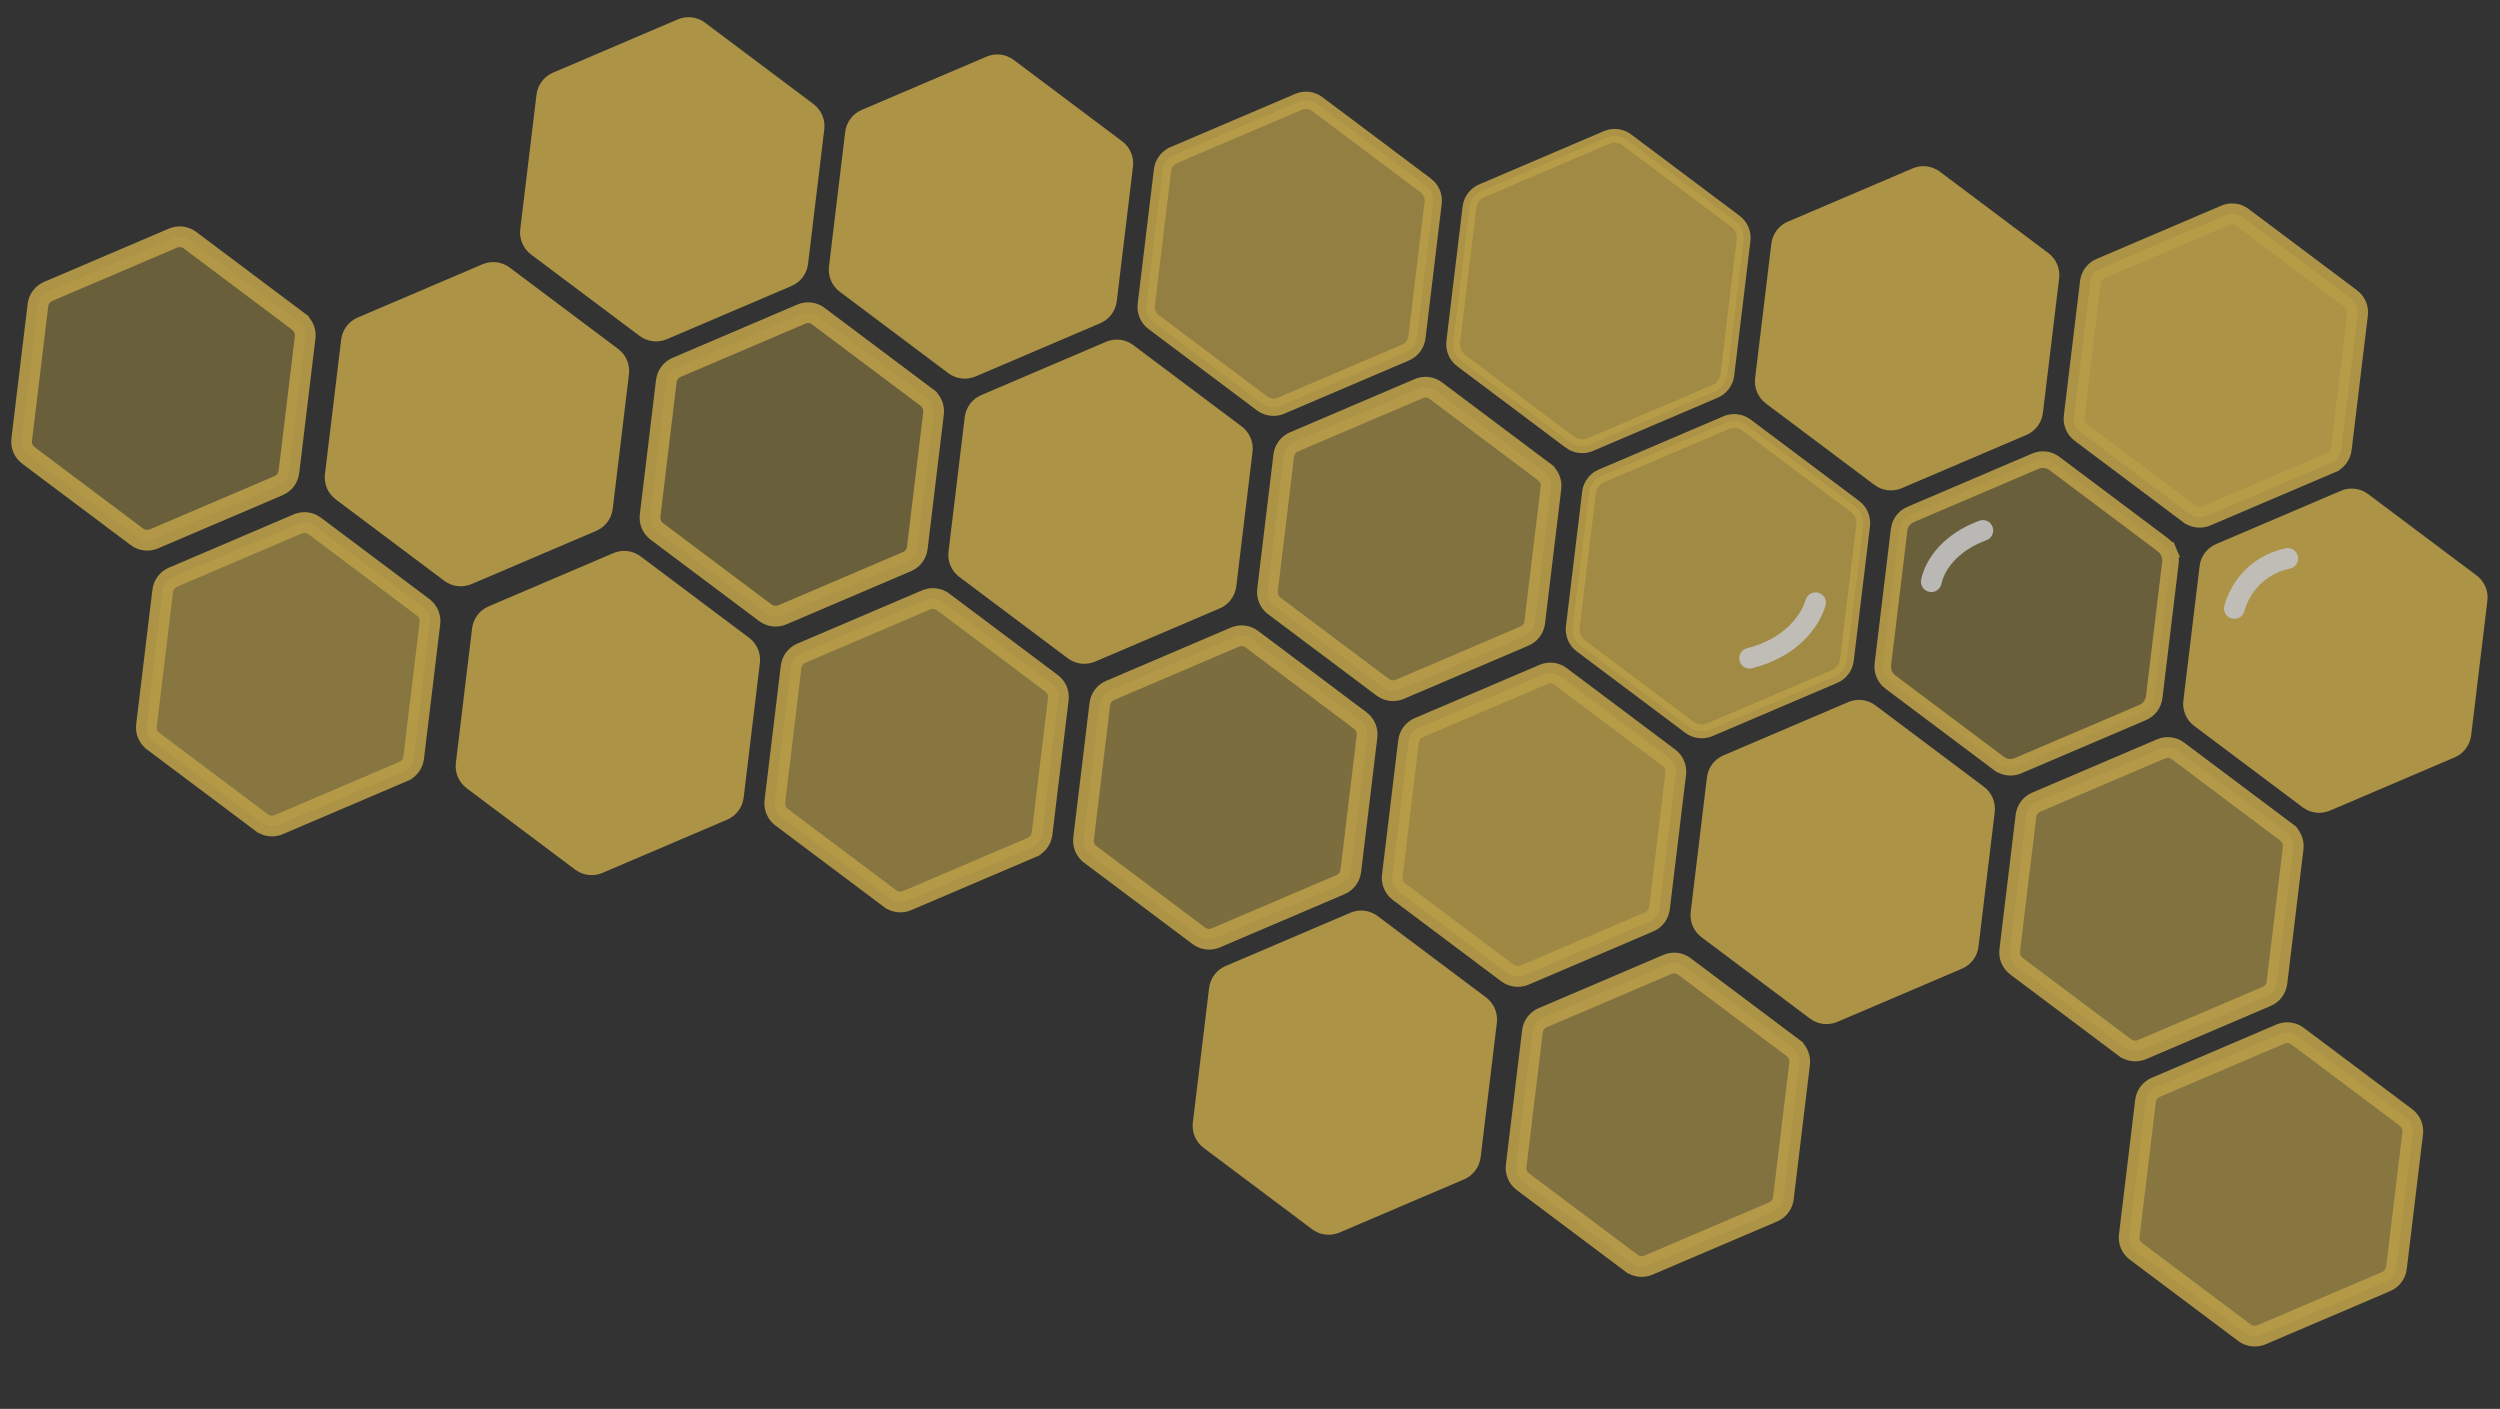 <svg width="362" height="204" viewBox="0 0 362 204" fill="none" xmlns="http://www.w3.org/2000/svg">
<rect x="0" y="0" width="362" height="204" fill="#333333" stroke="none"/>
<g opacity="0.7">
<path opacity="0.9" d="M77.686 13.695L75.333 33.194C75.249 33.888 75.35 34.592 75.625 35.234C75.9 35.876 76.339 36.435 76.898 36.853L92.61 48.641C93.169 49.058 93.827 49.322 94.52 49.406C95.213 49.489 95.915 49.39 96.557 49.117L114.622 41.405C115.263 41.13 115.82 40.691 116.239 40.132C116.657 39.574 116.921 38.915 117.004 38.222L119.357 18.723C119.439 18.031 119.339 17.33 119.065 16.69C118.792 16.049 118.355 15.492 117.799 15.072L102.087 3.285C101.53 2.864 100.871 2.598 100.178 2.514C99.484 2.431 98.781 2.532 98.14 2.809L80.075 10.521C79.433 10.794 78.875 11.231 78.456 11.788C78.036 12.345 77.771 13.003 77.686 13.695Z" fill="#F2CB51"/>
<path opacity="0.9" d="M122.387 19.09L120.034 38.589C119.951 39.283 120.051 39.986 120.326 40.628C120.601 41.271 121.04 41.829 121.599 42.248L137.311 54.035C137.87 54.453 138.529 54.717 139.221 54.8C139.914 54.884 140.616 54.784 141.258 54.512L159.323 46.8C159.964 46.524 160.522 46.085 160.94 45.527C161.358 44.968 161.622 44.31 161.706 43.617L164.058 24.117C164.14 23.426 164.04 22.725 163.766 22.084C163.493 21.444 163.056 20.886 162.5 20.467L146.788 8.679C146.231 8.258 145.572 7.993 144.879 7.909C144.186 7.825 143.482 7.927 142.841 8.203L124.776 15.915C124.135 16.188 123.576 16.625 123.157 17.183C122.737 17.74 122.472 18.397 122.387 19.09Z" fill="#F2CB51"/>
<path opacity="0.9" d="M167.052 46.641L167.051 46.64C166.668 46.353 166.367 45.97 166.178 45.529C165.99 45.089 165.921 44.607 165.978 44.131L168.331 24.633C168.389 24.159 168.571 23.709 168.858 23.327C169.146 22.945 169.529 22.645 169.969 22.458L169.97 22.457L188.035 14.745L188.039 14.744C188.477 14.555 188.958 14.485 189.432 14.543C189.906 14.6 190.357 14.781 190.738 15.069L190.741 15.072L206.451 26.858C206.451 26.858 206.451 26.858 206.452 26.858C206.833 27.146 207.132 27.528 207.32 27.968C207.507 28.407 207.576 28.887 207.52 29.361C207.52 29.362 207.52 29.362 207.52 29.363L205.168 48.86C205.11 49.335 204.929 49.787 204.642 50.17C204.355 50.553 203.973 50.855 203.533 51.044C203.533 51.044 203.533 51.044 203.533 51.044L185.473 58.754C185.473 58.754 185.472 58.754 185.472 58.754C185.031 58.941 184.549 59.009 184.074 58.952C183.599 58.894 183.147 58.714 182.763 58.427C182.763 58.427 182.762 58.427 182.762 58.426L167.052 46.641Z" fill="#F2CB51" fill-opacity="0.8" stroke="#F2CB51" stroke-width="2.5"/>
<path opacity="0.9" d="M211.603 52.234L211.602 52.234C211.184 51.92 210.855 51.502 210.65 51.021C210.444 50.541 210.369 50.014 210.431 49.495L212.784 29.997C212.848 29.479 213.046 28.987 213.36 28.57C213.674 28.153 214.092 27.826 214.572 27.622L214.573 27.621L232.638 19.909L232.641 19.908C233.12 19.701 233.645 19.625 234.163 19.688C234.681 19.75 235.173 19.949 235.59 20.264L235.592 20.265L251.303 32.052C251.303 32.052 251.303 32.052 251.303 32.052C251.719 32.366 252.046 32.783 252.251 33.263C252.455 33.742 252.531 34.267 252.47 34.784C252.47 34.785 252.47 34.785 252.469 34.786L250.117 54.283C250.054 54.802 249.857 55.295 249.543 55.714C249.231 56.132 248.814 56.46 248.334 56.666C248.334 56.667 248.333 56.667 248.333 56.667L230.272 64.377C230.272 64.377 230.271 64.378 230.271 64.378C229.79 64.582 229.264 64.656 228.745 64.593C228.226 64.531 227.733 64.334 227.314 64.021C227.314 64.021 227.314 64.021 227.314 64.02L211.603 52.234Z" fill="#F2CB51" fill-opacity="0.9" stroke="#F2CB51" stroke-width="2"/>
<path opacity="0.9" d="M95.109 76.946L95.107 76.945C94.759 76.684 94.486 76.336 94.314 75.936C94.143 75.536 94.081 75.098 94.133 74.666C94.133 74.666 94.133 74.666 94.133 74.666L96.485 55.168C96.538 54.738 96.704 54.329 96.965 53.982C97.226 53.635 97.573 53.363 97.973 53.193L97.975 53.192L116.039 45.48L116.044 45.478C116.442 45.307 116.878 45.244 117.309 45.296C117.739 45.347 118.148 45.513 118.493 45.774L118.497 45.777L134.207 57.562C134.207 57.562 134.207 57.563 134.207 57.563C134.554 57.824 134.826 58.172 134.996 58.571C135.166 58.969 135.229 59.406 135.178 59.837C135.178 59.837 135.178 59.838 135.178 59.838L132.826 79.335C132.826 79.335 132.826 79.335 132.826 79.335C132.774 79.766 132.609 80.177 132.348 80.525C132.088 80.873 131.741 81.146 131.342 81.318C131.342 81.318 131.341 81.319 131.34 81.319L113.282 89.028C113.281 89.029 113.281 89.029 113.28 89.029C112.88 89.199 112.442 89.26 112.01 89.208C111.579 89.156 111.168 88.992 110.82 88.732C110.819 88.732 110.818 88.731 110.818 88.731L95.109 76.946Z" fill="#F2CB51" fill-opacity="0.46" stroke="#F2CB51" stroke-width="3"/>
<path opacity="0.9" d="M139.696 60.38L137.343 79.88C137.259 80.574 137.36 81.277 137.634 81.919C137.909 82.562 138.348 83.12 138.908 83.539L154.62 95.326C155.178 95.744 155.837 96.007 156.53 96.091C157.222 96.175 157.925 96.075 158.567 95.803L176.632 88.091C177.273 87.815 177.83 87.376 178.248 86.818C178.666 86.259 178.93 85.601 179.014 84.908L181.367 65.408C181.449 64.717 181.348 64.016 181.075 63.375C180.801 62.735 180.365 62.177 179.809 61.758L164.097 49.971C163.54 49.55 162.881 49.284 162.187 49.2C161.494 49.116 160.791 49.218 160.149 49.494L142.085 57.206C141.443 57.479 140.885 57.916 140.465 58.474C140.046 59.031 139.78 59.688 139.696 60.38Z" fill="#F2CB51"/>
<path opacity="0.9" d="M184.511 87.733L184.51 87.732C184.161 87.471 183.888 87.123 183.717 86.723C183.546 86.323 183.483 85.885 183.535 85.453C183.535 85.453 183.535 85.453 183.535 85.453L185.888 65.955C185.941 65.525 186.106 65.116 186.367 64.769C186.628 64.422 186.976 64.15 187.375 63.98L187.377 63.979L205.442 56.267L205.446 56.265C205.844 56.094 206.281 56.031 206.711 56.083C207.141 56.135 207.55 56.3 207.896 56.561L207.9 56.564L223.609 68.349C223.609 68.35 223.609 68.35 223.61 68.35C223.956 68.611 224.228 68.959 224.398 69.358C224.569 69.757 224.631 70.193 224.581 70.624C224.58 70.624 224.58 70.625 224.58 70.625L222.228 90.122C222.228 90.122 222.228 90.122 222.228 90.122C222.176 90.554 222.011 90.964 221.751 91.312C221.49 91.66 221.143 91.934 220.744 92.105C220.744 92.106 220.743 92.106 220.743 92.106L202.684 99.816C202.683 99.816 202.683 99.816 202.682 99.816C202.282 99.986 201.844 100.048 201.412 99.996C200.981 99.943 200.57 99.779 200.222 99.519C200.221 99.519 200.221 99.519 200.22 99.518L184.511 87.733Z" fill="#F2CB51" fill-opacity="0.65" stroke="#F2CB51" stroke-width="3"/>
<path opacity="0.9" d="M220.517 171.114L220.515 171.113C220.167 170.852 219.894 170.504 219.723 170.104C219.552 169.704 219.489 169.266 219.541 168.834C219.541 168.834 219.541 168.834 219.541 168.834L221.894 149.336C221.947 148.906 222.112 148.497 222.373 148.15C222.634 147.803 222.982 147.531 223.381 147.361L223.383 147.36L241.447 139.648L241.452 139.646C241.85 139.475 242.286 139.412 242.717 139.464C243.147 139.515 243.556 139.68 243.901 139.942L243.906 139.945L259.615 151.73C259.615 151.73 259.615 151.731 259.616 151.731C259.962 151.992 260.234 152.339 260.404 152.739C260.574 153.137 260.637 153.574 260.586 154.004C260.586 154.005 260.586 154.006 260.586 154.006L258.234 173.503C258.234 173.503 258.234 173.503 258.234 173.503C258.182 173.934 258.017 174.345 257.756 174.693C257.496 175.041 257.149 175.314 256.75 175.486C256.75 175.486 256.749 175.487 256.748 175.487L238.69 183.196C238.689 183.197 238.689 183.197 238.688 183.197C238.288 183.367 237.85 183.428 237.418 183.376C236.987 183.324 236.576 183.16 236.228 182.9C236.227 182.9 236.227 182.899 236.226 182.899L220.517 171.114Z" fill="#F2CB51" fill-opacity="0.65" stroke="#F2CB51" stroke-width="3"/>
<path opacity="0.9" d="M228.914 93.526L228.913 93.526C228.494 93.212 228.166 92.794 227.96 92.313C227.755 91.832 227.679 91.306 227.742 90.787L230.094 71.288C230.158 70.771 230.357 70.279 230.67 69.862C230.984 69.445 231.402 69.118 231.883 68.913L231.884 68.913L249.948 61.201L249.951 61.2C250.431 60.993 250.956 60.917 251.474 60.98C251.992 61.042 252.484 61.241 252.9 61.556L252.903 61.557L268.613 73.344C268.613 73.344 268.613 73.344 268.613 73.344C269.03 73.658 269.357 74.075 269.561 74.555C269.766 75.034 269.841 75.559 269.78 76.076C269.78 76.077 269.78 76.077 269.78 76.078L267.427 95.575C267.365 96.094 267.167 96.587 266.854 97.006C266.541 97.424 266.124 97.752 265.645 97.958C265.644 97.959 265.644 97.959 265.643 97.959L247.582 105.669C247.582 105.669 247.582 105.67 247.581 105.67C247.1 105.874 246.574 105.948 246.056 105.885C245.537 105.823 245.044 105.625 244.625 105.313C244.625 105.313 244.624 105.313 244.624 105.312L228.914 93.526Z" fill="#F2CB51" fill-opacity="0.9" stroke="#F2CB51" stroke-width="2"/>
<path opacity="0.9" d="M68.36 90.976L66.007 110.476C65.923 111.169 66.024 111.873 66.299 112.515C66.573 113.157 67.012 113.716 67.572 114.135L83.284 125.922C83.843 126.34 84.501 126.603 85.194 126.687C85.886 126.77 86.589 126.671 87.231 126.398L105.296 118.686C105.937 118.411 106.494 117.972 106.912 117.413C107.331 116.855 107.595 116.196 107.678 115.504L110.031 96.004C110.113 95.312 110.012 94.612 109.739 93.971C109.466 93.331 109.029 92.773 108.473 92.354L92.761 80.566C92.204 80.145 91.545 79.879 90.852 79.796C90.158 79.712 89.455 79.814 88.814 80.09L70.749 87.802C70.107 88.075 69.549 88.512 69.129 89.069C68.71 89.626 68.445 90.284 68.36 90.976Z" fill="#F2CB51"/>
<path opacity="0.9" d="M49.404 49.155L47.052 68.654C46.968 69.348 47.069 70.052 47.343 70.694C47.618 71.336 48.057 71.895 48.617 72.314L64.329 84.101C64.888 84.518 65.546 84.782 66.239 84.865C66.931 84.949 67.634 84.85 68.276 84.577L86.341 76.865C86.982 76.59 87.539 76.151 87.957 75.592C88.375 75.034 88.639 74.375 88.723 73.682L91.076 54.183C91.158 53.491 91.057 52.79 90.784 52.15C90.51 51.509 90.074 50.952 89.518 50.532L73.806 38.745C73.249 38.324 72.59 38.058 71.896 37.974C71.203 37.891 70.5 37.992 69.859 38.269L51.794 45.981C51.152 46.254 50.594 46.691 50.174 47.248C49.755 47.805 49.489 48.463 49.404 49.155Z" fill="#F2CB51"/>
<path opacity="0.9" d="M113.175 118.328L113.174 118.327C112.825 118.067 112.552 117.719 112.381 117.319C112.21 116.919 112.147 116.481 112.199 116.049C112.199 116.049 112.199 116.049 112.199 116.049L114.552 96.551C114.605 96.121 114.77 95.712 115.031 95.365C115.292 95.018 115.64 94.746 116.039 94.576L116.041 94.575L134.106 86.863L134.11 86.861C134.508 86.689 134.945 86.626 135.375 86.678C135.805 86.73 136.214 86.895 136.56 87.156L136.564 87.16L152.273 98.945C152.273 98.945 152.274 98.945 152.274 98.946C152.62 99.207 152.892 99.554 153.062 99.953C153.233 100.352 153.296 100.789 153.245 101.219C153.245 101.22 153.245 101.22 153.245 101.221L150.892 120.717C150.892 120.717 150.892 120.717 150.892 120.717C150.84 121.149 150.675 121.56 150.415 121.908C150.154 122.256 149.807 122.529 149.408 122.701C149.408 122.701 149.407 122.701 149.407 122.702L131.348 130.411C131.348 130.411 131.347 130.412 131.346 130.412C130.946 130.581 130.508 130.643 130.077 130.591C129.645 130.539 129.235 130.375 128.886 130.115C128.885 130.115 128.885 130.114 128.884 130.114L113.175 118.328Z" fill="#F2CB51" fill-opacity="0.7" stroke="#F2CB51" stroke-width="3"/>
<path opacity="0.9" d="M4.118 65.946L4.116 65.945C3.768 65.684 3.494 65.336 3.323 64.936C3.152 64.536 3.09 64.098 3.142 63.666C3.142 63.666 3.142 63.666 3.142 63.666L5.494 44.168C5.547 43.738 5.713 43.329 5.973 42.982C6.235 42.635 6.582 42.363 6.982 42.193L6.983 42.192L25.048 34.48L25.053 34.478C25.451 34.307 25.887 34.244 26.317 34.296C26.748 34.347 27.157 34.513 27.502 34.774L27.506 34.777L43.216 46.562C43.216 46.562 43.216 46.563 43.216 46.563C43.563 46.824 43.835 47.172 44.005 47.571C44.175 47.969 44.238 48.406 44.187 48.837C44.187 48.837 44.187 48.838 44.187 48.838L41.835 68.335C41.835 68.335 41.835 68.335 41.835 68.335C41.782 68.766 41.618 69.177 41.357 69.525C41.097 69.873 40.75 70.146 40.351 70.318C40.35 70.318 40.35 70.319 40.349 70.319L22.291 78.028C22.29 78.029 22.29 78.029 22.289 78.029C21.889 78.199 21.451 78.26 21.019 78.208C20.587 78.156 20.177 77.992 19.828 77.732C19.828 77.732 19.827 77.731 19.827 77.731L4.118 65.946Z" fill="#F2CB51" fill-opacity="0.46" stroke="#F2CB51" stroke-width="3"/>
<path opacity="0.9" d="M22.184 107.328L22.183 107.327C21.834 107.067 21.561 106.719 21.39 106.319C21.219 105.919 21.156 105.481 21.208 105.049C21.208 105.049 21.208 105.049 21.208 105.049L23.561 85.551C23.614 85.121 23.779 84.712 24.04 84.365C24.301 84.018 24.649 83.746 25.048 83.576L25.05 83.575L43.115 75.863L43.119 75.861C43.517 75.689 43.954 75.626 44.384 75.678C44.814 75.73 45.223 75.895 45.569 76.156L45.573 76.16L61.282 87.945C61.282 87.945 61.283 87.945 61.283 87.946C61.629 88.207 61.901 88.554 62.071 88.953C62.242 89.352 62.304 89.789 62.254 90.219C62.254 90.22 62.254 90.22 62.253 90.221L59.901 109.717C59.901 109.717 59.901 109.717 59.901 109.717C59.849 110.149 59.684 110.56 59.424 110.908C59.163 111.256 58.816 111.529 58.417 111.701C58.417 111.701 58.416 111.701 58.416 111.702L40.357 119.411C40.356 119.411 40.356 119.412 40.355 119.412C39.955 119.581 39.517 119.643 39.086 119.591C38.654 119.539 38.243 119.375 37.895 119.115C37.894 119.115 37.894 119.114 37.893 119.114L22.184 107.328Z" fill="#F2CB51" fill-opacity="0.7" stroke="#F2CB51" stroke-width="3"/>
<path opacity="0.9" d="M157.878 123.722L157.877 123.721C157.528 123.46 157.255 123.112 157.084 122.712C156.913 122.312 156.85 121.874 156.902 121.443C156.902 121.442 156.902 121.442 156.902 121.442L159.255 101.945C159.308 101.514 159.473 101.105 159.734 100.758C159.995 100.412 160.343 100.139 160.742 99.969L160.744 99.969L178.809 92.257L178.813 92.255C179.211 92.083 179.648 92.02 180.078 92.072C180.508 92.124 180.917 92.289 181.263 92.55L181.267 92.553L196.976 104.339C196.976 104.339 196.977 104.339 196.977 104.339C197.323 104.6 197.595 104.948 197.765 105.347C197.936 105.746 197.999 106.182 197.948 106.613C197.948 106.613 197.948 106.614 197.948 106.614L195.595 126.111C195.595 126.111 195.595 126.111 195.595 126.111C195.543 126.543 195.378 126.953 195.118 127.302C194.857 127.649 194.51 127.923 194.111 128.095C194.111 128.095 194.11 128.095 194.11 128.095L176.051 135.805C176.051 135.805 176.05 135.805 176.049 135.805C175.649 135.975 175.211 136.037 174.78 135.985C174.348 135.933 173.938 135.769 173.589 135.509C173.588 135.508 173.588 135.508 173.587 135.507L157.878 123.722Z" fill="#F2CB51" fill-opacity="0.6" stroke="#F2CB51" stroke-width="3"/>
<path opacity="0.9" d="M202.579 129.116L202.578 129.115C202.23 128.854 201.956 128.506 201.785 128.106C201.614 127.706 201.551 127.268 201.603 126.836C201.603 126.836 201.603 126.836 201.603 126.836L203.956 107.338C204.009 106.908 204.174 106.499 204.435 106.152C204.696 105.805 205.044 105.533 205.444 105.363L205.445 105.362L223.51 97.65L223.515 97.648C223.913 97.477 224.349 97.414 224.779 97.466C225.209 97.517 225.618 97.682 225.964 97.944L225.968 97.947L241.677 109.732C241.678 109.732 241.678 109.732 241.678 109.733C242.024 109.994 242.296 110.341 242.467 110.74C242.637 111.139 242.7 111.576 242.649 112.006C242.649 112.007 242.649 112.007 242.649 112.008L240.296 131.505C240.296 131.505 240.296 131.505 240.296 131.505C240.244 131.936 240.08 132.347 239.819 132.695C239.559 133.043 239.212 133.316 238.813 133.488C238.812 133.488 238.812 133.489 238.811 133.489L220.752 141.198C220.752 141.199 220.751 141.199 220.751 141.199C220.35 141.369 219.912 141.43 219.481 141.378C219.049 141.326 218.639 141.162 218.29 140.902C218.29 140.902 218.289 140.901 218.289 140.901L202.579 129.116Z" fill="#F2CB51" fill-opacity="0.89" stroke="#F2CB51" stroke-width="3"/>
<path opacity="0.9" d="M175.076 143.054L172.724 162.554C172.64 163.247 172.741 163.951 173.015 164.593C173.29 165.236 173.729 165.794 174.288 166.213L190 178C190.559 178.418 191.218 178.681 191.91 178.765C192.603 178.848 193.305 178.749 193.948 178.477L212.012 170.765C212.653 170.489 213.211 170.05 213.629 169.492C214.047 168.933 214.311 168.274 214.395 167.582L216.748 148.082C216.83 147.391 216.729 146.69 216.456 146.049C216.182 145.409 215.746 144.851 215.19 144.432L199.478 132.644C198.92 132.223 198.262 131.957 197.568 131.874C196.875 131.79 196.172 131.892 195.53 132.168L177.466 139.88C176.824 140.153 176.265 140.59 175.846 141.147C175.427 141.705 175.161 142.362 175.076 143.054Z" fill="#F2CB51"/>
<path opacity="0.9" d="M256.493 35.269L254.14 54.769C254.056 55.462 254.157 56.166 254.431 56.808C254.706 57.45 255.145 58.009 255.705 58.428L271.417 70.215C271.975 70.633 272.634 70.896 273.327 70.98C274.019 71.063 274.722 70.964 275.364 70.691L293.429 62.979C294.07 62.704 294.627 62.265 295.045 61.706C295.463 61.148 295.727 60.489 295.811 59.797L298.164 40.297C298.246 39.605 298.145 38.904 297.872 38.264C297.598 37.623 297.162 37.066 296.606 36.647L280.894 24.859C280.337 24.438 279.678 24.172 278.984 24.089C278.291 24.005 277.588 24.107 276.946 24.383L258.882 32.095C258.24 32.368 257.682 32.805 257.262 33.362C256.843 33.919 256.577 34.577 256.493 35.269Z" fill="#F2CB51"/>
<path opacity="0.9" d="M301.308 62.622L301.307 62.621C300.958 62.361 300.685 62.013 300.514 61.613C300.343 61.213 300.28 60.775 300.332 60.343C300.332 60.343 300.332 60.343 300.332 60.343L302.685 40.845C302.738 40.414 302.903 40.005 303.164 39.659C303.425 39.312 303.773 39.04 304.172 38.87L304.174 38.869L322.239 31.157L322.243 31.155C322.641 30.983 323.078 30.92 323.508 30.972C323.938 31.024 324.347 31.189 324.693 31.451L324.697 31.454L340.406 43.239C340.406 43.239 340.407 43.239 340.407 43.239C340.753 43.501 341.025 43.848 341.195 44.247C341.366 44.646 341.428 45.083 341.378 45.513C341.378 45.514 341.378 45.514 341.377 45.515L339.025 65.011C339.025 65.011 339.025 65.011 339.025 65.011C338.973 65.443 338.808 65.854 338.548 66.202C338.287 66.55 337.94 66.823 337.541 66.995C337.541 66.995 337.54 66.995 337.54 66.996L319.481 74.705C319.481 74.705 319.48 74.706 319.479 74.706C319.079 74.875 318.641 74.937 318.21 74.885C317.778 74.833 317.367 74.669 317.019 74.409C317.018 74.409 317.018 74.408 317.017 74.408L301.308 62.622Z" fill="#F2CB51" stroke="#F2CB51" stroke-width="3"/>
<path opacity="0.9" d="M273.733 98.76L273.732 98.759C273.342 98.467 273.035 98.077 272.843 97.628C272.652 97.18 272.581 96.689 272.64 96.204L274.992 76.706C275.052 76.223 275.237 75.765 275.53 75.376C275.822 74.987 276.212 74.682 276.66 74.491L276.662 74.491L294.726 66.778L294.73 66.777C295.177 66.584 295.666 66.514 296.149 66.572C296.632 66.63 297.091 66.815 297.479 67.109L297.482 67.111L313.192 78.897C313.192 78.897 313.193 78.897 313.193 78.898C313.581 79.19 313.886 79.58 314.077 80.027L315.18 79.556L314.077 80.027C314.268 80.474 314.338 80.963 314.281 81.446C314.281 81.447 314.281 81.447 314.281 81.448L311.928 100.945C311.87 101.429 311.685 101.889 311.393 102.279C311.101 102.67 310.711 102.976 310.264 103.169L292.204 110.879C292.203 110.879 292.203 110.879 292.203 110.879C291.754 111.069 291.263 111.139 290.779 111.08C290.295 111.022 289.835 110.838 289.444 110.546C289.444 110.546 289.443 110.546 289.443 110.546L273.733 98.76Z" fill="#F2CB51" fill-opacity="0.46" stroke="#F2CB51" stroke-width="2.4"/>
<path opacity="0.9" d="M318.504 81.954L316.152 101.453C316.068 102.147 316.169 102.85 316.443 103.493C316.718 104.135 317.157 104.694 317.716 105.112L333.428 116.9C333.987 117.317 334.646 117.581 335.338 117.664C336.031 117.748 336.733 117.648 337.376 117.376L355.44 109.664C356.081 109.389 356.639 108.95 357.057 108.391C357.475 107.832 357.739 107.174 357.823 106.481L360.176 86.982C360.258 86.29 360.157 85.589 359.884 84.948C359.61 84.308 359.174 83.75 358.618 83.331L342.906 71.544C342.348 71.123 341.69 70.857 340.996 70.773C340.303 70.689 339.6 70.791 338.958 71.067L320.894 78.779C320.252 79.053 319.693 79.49 319.274 80.047C318.855 80.604 318.589 81.262 318.504 81.954Z" fill="#F2CB51"/>
<path opacity="0.9" d="M247.166 112.55L244.813 132.05C244.73 132.744 244.83 133.447 245.105 134.089C245.38 134.732 245.819 135.29 246.378 135.709L262.09 147.496C262.649 147.914 263.308 148.177 264 148.261C264.693 148.345 265.395 148.245 266.037 147.973L284.102 140.261C284.743 139.985 285.301 139.546 285.719 138.988C286.137 138.429 286.401 137.771 286.485 137.078L288.837 117.578C288.92 116.887 288.819 116.186 288.545 115.545C288.272 114.905 287.836 114.347 287.279 113.928L271.567 102.14C271.01 101.719 270.351 101.454 269.658 101.37C268.965 101.286 268.262 101.388 267.62 101.664L249.555 109.376C248.914 109.649 248.355 110.086 247.936 110.644C247.517 111.201 247.251 111.858 247.166 112.55Z" fill="#F2CB51"/>
<path opacity="0.9" d="M291.984 139.904L291.982 139.903C291.634 139.642 291.361 139.294 291.19 138.894C291.019 138.494 290.956 138.056 291.008 137.624C291.008 137.624 291.008 137.624 291.008 137.624L293.361 118.126C293.414 117.696 293.579 117.287 293.84 116.94C294.101 116.593 294.449 116.321 294.848 116.151L294.85 116.15L312.914 108.438L312.919 108.436C313.317 108.265 313.753 108.202 314.184 108.254C314.614 108.306 315.023 108.47 315.368 108.732L315.373 108.735L331.082 120.52C331.082 120.52 331.082 120.521 331.083 120.521C331.429 120.782 331.701 121.13 331.871 121.529C332.041 121.927 332.104 122.364 332.053 122.794C332.053 122.795 332.053 122.796 332.053 122.796L329.701 142.293C329.701 142.293 329.701 142.293 329.701 142.293C329.649 142.725 329.484 143.135 329.223 143.483C328.963 143.831 328.616 144.104 328.217 144.276C328.217 144.276 328.216 144.277 328.216 144.277L310.157 151.986C310.156 151.987 310.156 151.987 310.155 151.987C309.755 152.157 309.317 152.218 308.885 152.166C308.454 152.114 308.043 151.95 307.695 151.69C307.694 151.69 307.694 151.689 307.693 151.689L291.984 139.904Z" fill="#F2CB51" fill-opacity="0.65" stroke="#F2CB51" stroke-width="3"/>
<path opacity="0.9" d="M309.292 181.195L309.291 181.194C308.943 180.933 308.669 180.585 308.498 180.185C308.327 179.785 308.265 179.347 308.317 178.915C308.317 178.915 308.317 178.915 308.317 178.915L310.669 159.417C310.722 158.987 310.887 158.578 311.148 158.231C311.409 157.884 311.757 157.612 312.157 157.442L312.158 157.441L330.223 149.729L330.228 149.727C330.626 149.556 331.062 149.493 331.492 149.545C331.923 149.597 332.331 149.762 332.677 150.023L332.681 150.026L348.39 161.811C348.391 161.811 348.391 161.812 348.391 161.812C348.738 162.073 349.009 162.421 349.18 162.82C349.35 163.218 349.413 163.655 349.362 164.085C349.362 164.086 349.362 164.087 349.362 164.087L347.009 183.584C347.009 183.584 347.009 183.584 347.009 183.584C346.957 184.016 346.793 184.426 346.532 184.774C346.272 185.122 345.925 185.395 345.526 185.567C345.525 185.567 345.525 185.568 345.524 185.568L327.465 193.277C327.465 193.278 327.464 193.278 327.464 193.278C327.063 193.448 326.626 193.509 326.194 193.457C325.762 193.405 325.352 193.241 325.003 192.981C325.003 192.981 325.002 192.981 325.002 192.98L309.292 181.195Z" fill="#F2CB51" fill-opacity="0.7" stroke="#F2CB51" stroke-width="3"/>
<path opacity="0.9" d="M279.653 84.227C280.144 81.865 282.286 78.594 287.115 76.813" stroke="white" stroke-width="3" stroke-linecap="round"/>
<path opacity="0.9" d="M262.896 87.274C262.044 90.124 259.165 93.847 253.339 95.313" stroke="white" stroke-width="3" stroke-linecap="round"/>
<path opacity="0.9" d="M323.537 88.103C324.282 85.334 326.646 81.858 331.273 80.861" stroke="white" stroke-width="3" stroke-linecap="round"/>
</g>
</svg>
